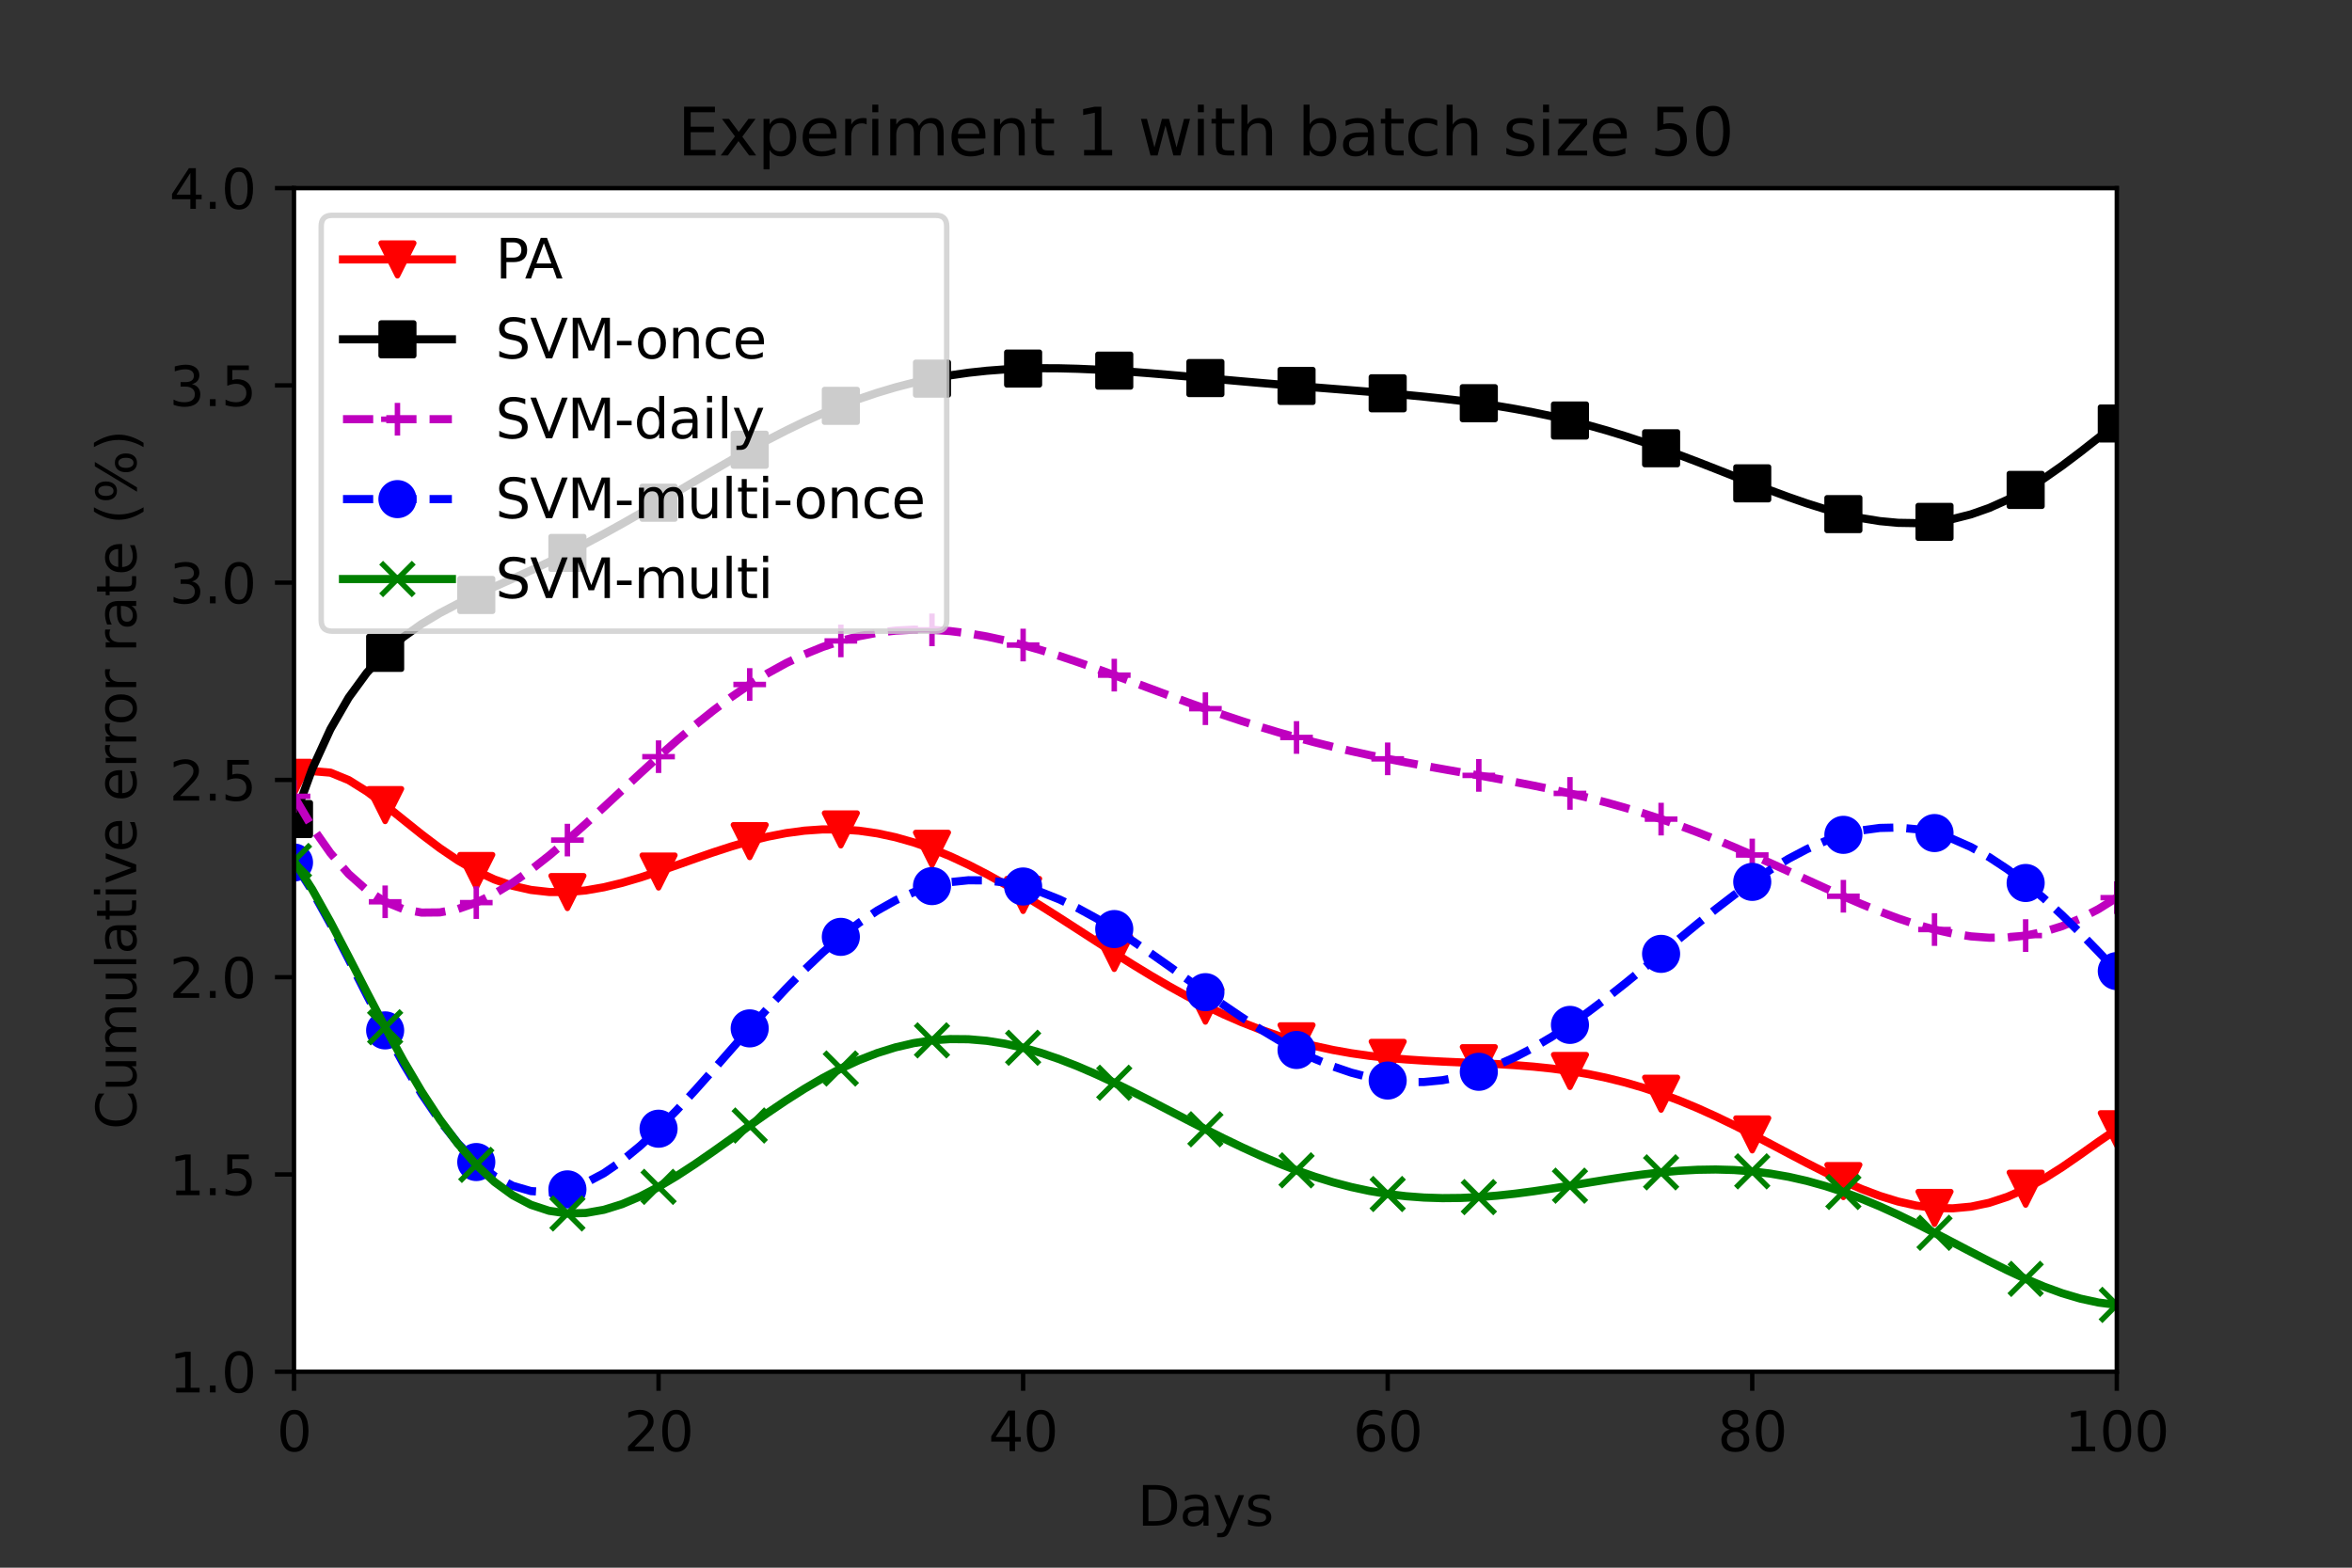 <?xml version="1.0" encoding="utf-8" standalone="no"?>
<!DOCTYPE svg PUBLIC "-//W3C//DTD SVG 1.1//EN"
  "http://www.w3.org/Graphics/SVG/1.1/DTD/svg11.dtd">
<svg xmlns:xlink="http://www.w3.org/1999/xlink" width="432pt" height="288pt" viewBox="0 0 432 288" xmlns="http://www.w3.org/2000/svg" version="1.1">
 <rect x="0" y="0" width="432" height="288" fill="#333333" stroke="none"/>
 <defs>
  <style type="text/css">*{stroke-linejoin: round; stroke-linecap: butt}</style>
 </defs>
 <g id="figure_1">
  <g id="patch_1">
   <path d="M 0 288 
L 432 288 
L 432 0 
L 0 0 
L 0 288 
z
" style="fill: none"/>
  </g>
  <g id="axes_1">
   <g id="patch_2">
    <path d="M 54 252 
L 388.8 252 
L 388.8 34.56 
L 54 34.56 
z
" style="fill: #ffffff"/>
   </g>
   <g id="matplotlib.axis_1">
    <g id="xtick_1">
     <g id="line2d_1">
      <defs>
       <path id="mb0fef2d091" d="M 0 0 
L 0 3.5 
" style="stroke: #000000; stroke-width: 0.8"/>
      </defs>
      <g>
       <use xlink:href="#mb0fef2d091" x="54" y="252" style="stroke: #000000; stroke-width: 0.8"/>
      </g>
     </g>
     <g id="text_1">
      <!-- 0 -->
      <g transform="translate(50.819 266.598)scale(0.1 -0.1)">
       <defs>
        <path id="DejaVuSans-30" d="M 2034 4250 
Q 1547 4250 1301 3770 
Q 1056 3291 1056 2328 
Q 1056 1369 1301 889 
Q 1547 409 2034 409 
Q 2525 409 2770 889 
Q 3016 1369 3016 2328 
Q 3016 3291 2770 3770 
Q 2525 4250 2034 4250 
z
M 2034 4750 
Q 2819 4750 3233 4129 
Q 3647 3509 3647 2328 
Q 3647 1150 3233 529 
Q 2819 -91 2034 -91 
Q 1250 -91 836 529 
Q 422 1150 422 2328 
Q 422 3509 836 4129 
Q 1250 4750 2034 4750 
z
" transform="scale(0.016)"/>
       </defs>
       <use xlink:href="#DejaVuSans-30"/>
      </g>
     </g>
    </g>
    <g id="xtick_2">
     <g id="line2d_2">
      <g>
       <use xlink:href="#mb0fef2d091" x="120.96" y="252" style="stroke: #000000; stroke-width: 0.8"/>
      </g>
     </g>
     <g id="text_2">
      <!-- 20 -->
      <g transform="translate(114.597 266.598)scale(0.1 -0.1)">
       <defs>
        <path id="DejaVuSans-32" d="M 1228 531 
L 3431 531 
L 3431 0 
L 469 0 
L 469 531 
Q 828 903 1448 1529 
Q 2069 2156 2228 2338 
Q 2531 2678 2651 2914 
Q 2772 3150 2772 3378 
Q 2772 3750 2511 3984 
Q 2250 4219 1831 4219 
Q 1534 4219 1204 4116 
Q 875 4013 500 3803 
L 500 4441 
Q 881 4594 1212 4672 
Q 1544 4750 1819 4750 
Q 2544 4750 2975 4387 
Q 3406 4025 3406 3419 
Q 3406 3131 3298 2873 
Q 3191 2616 2906 2266 
Q 2828 2175 2409 1742 
Q 1991 1309 1228 531 
z
" transform="scale(0.016)"/>
       </defs>
       <use xlink:href="#DejaVuSans-32"/>
       <use xlink:href="#DejaVuSans-30" x="63.623"/>
      </g>
     </g>
    </g>
    <g id="xtick_3">
     <g id="line2d_3">
      <g>
       <use xlink:href="#mb0fef2d091" x="187.92" y="252" style="stroke: #000000; stroke-width: 0.8"/>
      </g>
     </g>
     <g id="text_3">
      <!-- 40 -->
      <g transform="translate(181.558 266.598)scale(0.1 -0.1)">
       <defs>
        <path id="DejaVuSans-34" d="M 2419 4116 
L 825 1625 
L 2419 1625 
L 2419 4116 
z
M 2253 4666 
L 3047 4666 
L 3047 1625 
L 3713 1625 
L 3713 1100 
L 3047 1100 
L 3047 0 
L 2419 0 
L 2419 1100 
L 313 1100 
L 313 1709 
L 2253 4666 
z
" transform="scale(0.016)"/>
       </defs>
       <use xlink:href="#DejaVuSans-34"/>
       <use xlink:href="#DejaVuSans-30" x="63.623"/>
      </g>
     </g>
    </g>
    <g id="xtick_4">
     <g id="line2d_4">
      <g>
       <use xlink:href="#mb0fef2d091" x="254.88" y="252" style="stroke: #000000; stroke-width: 0.8"/>
      </g>
     </g>
     <g id="text_4">
      <!-- 60 -->
      <g transform="translate(248.518 266.598)scale(0.1 -0.1)">
       <defs>
        <path id="DejaVuSans-36" d="M 2113 2584 
Q 1688 2584 1439 2293 
Q 1191 2003 1191 1497 
Q 1191 994 1439 701 
Q 1688 409 2113 409 
Q 2538 409 2786 701 
Q 3034 994 3034 1497 
Q 3034 2003 2786 2293 
Q 2538 2584 2113 2584 
z
M 3366 4563 
L 3366 3988 
Q 3128 4100 2886 4159 
Q 2644 4219 2406 4219 
Q 1781 4219 1451 3797 
Q 1122 3375 1075 2522 
Q 1259 2794 1537 2939 
Q 1816 3084 2150 3084 
Q 2853 3084 3261 2657 
Q 3669 2231 3669 1497 
Q 3669 778 3244 343 
Q 2819 -91 2113 -91 
Q 1303 -91 875 529 
Q 447 1150 447 2328 
Q 447 3434 972 4092 
Q 1497 4750 2381 4750 
Q 2619 4750 2861 4703 
Q 3103 4656 3366 4563 
z
" transform="scale(0.016)"/>
       </defs>
       <use xlink:href="#DejaVuSans-36"/>
       <use xlink:href="#DejaVuSans-30" x="63.623"/>
      </g>
     </g>
    </g>
    <g id="xtick_5">
     <g id="line2d_5">
      <g>
       <use xlink:href="#mb0fef2d091" x="321.84" y="252" style="stroke: #000000; stroke-width: 0.8"/>
      </g>
     </g>
     <g id="text_5">
      <!-- 80 -->
      <g transform="translate(315.478 266.598)scale(0.1 -0.1)">
       <defs>
        <path id="DejaVuSans-38" d="M 2034 2216 
Q 1584 2216 1326 1975 
Q 1069 1734 1069 1313 
Q 1069 891 1326 650 
Q 1584 409 2034 409 
Q 2484 409 2743 651 
Q 3003 894 3003 1313 
Q 3003 1734 2745 1975 
Q 2488 2216 2034 2216 
z
M 1403 2484 
Q 997 2584 770 2862 
Q 544 3141 544 3541 
Q 544 4100 942 4425 
Q 1341 4750 2034 4750 
Q 2731 4750 3128 4425 
Q 3525 4100 3525 3541 
Q 3525 3141 3298 2862 
Q 3072 2584 2669 2484 
Q 3125 2378 3379 2068 
Q 3634 1759 3634 1313 
Q 3634 634 3220 271 
Q 2806 -91 2034 -91 
Q 1263 -91 848 271 
Q 434 634 434 1313 
Q 434 1759 690 2068 
Q 947 2378 1403 2484 
z
M 1172 3481 
Q 1172 3119 1398 2916 
Q 1625 2713 2034 2713 
Q 2441 2713 2670 2916 
Q 2900 3119 2900 3481 
Q 2900 3844 2670 4047 
Q 2441 4250 2034 4250 
Q 1625 4250 1398 4047 
Q 1172 3844 1172 3481 
z
" transform="scale(0.016)"/>
       </defs>
       <use xlink:href="#DejaVuSans-38"/>
       <use xlink:href="#DejaVuSans-30" x="63.623"/>
      </g>
     </g>
    </g>
    <g id="xtick_6">
     <g id="line2d_6">
      <g>
       <use xlink:href="#mb0fef2d091" x="388.8" y="252" style="stroke: #000000; stroke-width: 0.8"/>
      </g>
     </g>
     <g id="text_6">
      <!-- 100 -->
      <g transform="translate(379.256 266.598)scale(0.1 -0.1)">
       <defs>
        <path id="DejaVuSans-31" d="M 794 531 
L 1825 531 
L 1825 4091 
L 703 3866 
L 703 4441 
L 1819 4666 
L 2450 4666 
L 2450 531 
L 3481 531 
L 3481 0 
L 794 0 
L 794 531 
z
" transform="scale(0.016)"/>
       </defs>
       <use xlink:href="#DejaVuSans-31"/>
       <use xlink:href="#DejaVuSans-30" x="63.623"/>
       <use xlink:href="#DejaVuSans-30" x="127.246"/>
      </g>
     </g>
    </g>
    <g id="text_7">
     <!-- Days -->
     <g transform="translate(208.922 280.277)scale(0.1 -0.1)">
      <defs>
       <path id="DejaVuSans-44" d="M 1259 4147 
L 1259 519 
L 2022 519 
Q 2988 519 3436 956 
Q 3884 1394 3884 2338 
Q 3884 3275 3436 3711 
Q 2988 4147 2022 4147 
L 1259 4147 
z
M 628 4666 
L 1925 4666 
Q 3281 4666 3915 4102 
Q 4550 3538 4550 2338 
Q 4550 1131 3912 565 
Q 3275 0 1925 0 
L 628 0 
L 628 4666 
z
" transform="scale(0.016)"/>
       <path id="DejaVuSans-61" d="M 2194 1759 
Q 1497 1759 1228 1600 
Q 959 1441 959 1056 
Q 959 750 1161 570 
Q 1363 391 1709 391 
Q 2188 391 2477 730 
Q 2766 1069 2766 1631 
L 2766 1759 
L 2194 1759 
z
M 3341 1997 
L 3341 0 
L 2766 0 
L 2766 531 
Q 2569 213 2275 61 
Q 1981 -91 1556 -91 
Q 1019 -91 701 211 
Q 384 513 384 1019 
Q 384 1609 779 1909 
Q 1175 2209 1959 2209 
L 2766 2209 
L 2766 2266 
Q 2766 2663 2505 2880 
Q 2244 3097 1772 3097 
Q 1472 3097 1187 3025 
Q 903 2953 641 2809 
L 641 3341 
Q 956 3463 1253 3523 
Q 1550 3584 1831 3584 
Q 2591 3584 2966 3190 
Q 3341 2797 3341 1997 
z
" transform="scale(0.016)"/>
       <path id="DejaVuSans-79" d="M 2059 -325 
Q 1816 -950 1584 -1140 
Q 1353 -1331 966 -1331 
L 506 -1331 
L 506 -850 
L 844 -850 
Q 1081 -850 1212 -737 
Q 1344 -625 1503 -206 
L 1606 56 
L 191 3500 
L 800 3500 
L 1894 763 
L 2988 3500 
L 3597 3500 
L 2059 -325 
z
" transform="scale(0.016)"/>
       <path id="DejaVuSans-73" d="M 2834 3397 
L 2834 2853 
Q 2591 2978 2328 3040 
Q 2066 3103 1784 3103 
Q 1356 3103 1142 2972 
Q 928 2841 928 2578 
Q 928 2378 1081 2264 
Q 1234 2150 1697 2047 
L 1894 2003 
Q 2506 1872 2764 1633 
Q 3022 1394 3022 966 
Q 3022 478 2636 193 
Q 2250 -91 1575 -91 
Q 1294 -91 989 -36 
Q 684 19 347 128 
L 347 722 
Q 666 556 975 473 
Q 1284 391 1588 391 
Q 1994 391 2212 530 
Q 2431 669 2431 922 
Q 2431 1156 2273 1281 
Q 2116 1406 1581 1522 
L 1381 1569 
Q 847 1681 609 1914 
Q 372 2147 372 2553 
Q 372 3047 722 3315 
Q 1072 3584 1716 3584 
Q 2034 3584 2315 3537 
Q 2597 3491 2834 3397 
z
" transform="scale(0.016)"/>
      </defs>
      <use xlink:href="#DejaVuSans-44"/>
      <use xlink:href="#DejaVuSans-61" x="77.002"/>
      <use xlink:href="#DejaVuSans-79" x="138.281"/>
      <use xlink:href="#DejaVuSans-73" x="197.461"/>
     </g>
    </g>
   </g>
   <g id="matplotlib.axis_2">
    <g id="ytick_1">
     <g id="line2d_7">
      <defs>
       <path id="md017428b55" d="M 0 0 
L -3.5 0 
" style="stroke: #000000; stroke-width: 0.8"/>
      </defs>
      <g>
       <use xlink:href="#md017428b55" x="54" y="252" style="stroke: #000000; stroke-width: 0.8"/>
      </g>
     </g>
     <g id="text_8">
      <!-- 1.0 -->
      <g transform="translate(31.097 255.799)scale(0.1 -0.1)">
       <defs>
        <path id="DejaVuSans-2e" d="M 684 794 
L 1344 794 
L 1344 0 
L 684 0 
L 684 794 
z
" transform="scale(0.016)"/>
       </defs>
       <use xlink:href="#DejaVuSans-31"/>
       <use xlink:href="#DejaVuSans-2e" x="63.623"/>
       <use xlink:href="#DejaVuSans-30" x="95.41"/>
      </g>
     </g>
    </g>
    <g id="ytick_2">
     <g id="line2d_8">
      <g>
       <use xlink:href="#md017428b55" x="54" y="215.76" style="stroke: #000000; stroke-width: 0.8"/>
      </g>
     </g>
     <g id="text_9">
      <!-- 1.5 -->
      <g transform="translate(31.097 219.559)scale(0.1 -0.1)">
       <defs>
        <path id="DejaVuSans-35" d="M 691 4666 
L 3169 4666 
L 3169 4134 
L 1269 4134 
L 1269 2991 
Q 1406 3038 1543 3061 
Q 1681 3084 1819 3084 
Q 2600 3084 3056 2656 
Q 3513 2228 3513 1497 
Q 3513 744 3044 326 
Q 2575 -91 1722 -91 
Q 1428 -91 1123 -41 
Q 819 9 494 109 
L 494 744 
Q 775 591 1075 516 
Q 1375 441 1709 441 
Q 2250 441 2565 725 
Q 2881 1009 2881 1497 
Q 2881 1984 2565 2268 
Q 2250 2553 1709 2553 
Q 1456 2553 1204 2497 
Q 953 2441 691 2322 
L 691 4666 
z
" transform="scale(0.016)"/>
       </defs>
       <use xlink:href="#DejaVuSans-31"/>
       <use xlink:href="#DejaVuSans-2e" x="63.623"/>
       <use xlink:href="#DejaVuSans-35" x="95.41"/>
      </g>
     </g>
    </g>
    <g id="ytick_3">
     <g id="line2d_9">
      <g>
       <use xlink:href="#md017428b55" x="54" y="179.52" style="stroke: #000000; stroke-width: 0.8"/>
      </g>
     </g>
     <g id="text_10">
      <!-- 2.0 -->
      <g transform="translate(31.097 183.319)scale(0.1 -0.1)">
       <use xlink:href="#DejaVuSans-32"/>
       <use xlink:href="#DejaVuSans-2e" x="63.623"/>
       <use xlink:href="#DejaVuSans-30" x="95.41"/>
      </g>
     </g>
    </g>
    <g id="ytick_4">
     <g id="line2d_10">
      <g>
       <use xlink:href="#md017428b55" x="54" y="143.28" style="stroke: #000000; stroke-width: 0.8"/>
      </g>
     </g>
     <g id="text_11">
      <!-- 2.5 -->
      <g transform="translate(31.097 147.079)scale(0.1 -0.1)">
       <use xlink:href="#DejaVuSans-32"/>
       <use xlink:href="#DejaVuSans-2e" x="63.623"/>
       <use xlink:href="#DejaVuSans-35" x="95.41"/>
      </g>
     </g>
    </g>
    <g id="ytick_5">
     <g id="line2d_11">
      <g>
       <use xlink:href="#md017428b55" x="54" y="107.04" style="stroke: #000000; stroke-width: 0.8"/>
      </g>
     </g>
     <g id="text_12">
      <!-- 3.0 -->
      <g transform="translate(31.097 110.839)scale(0.1 -0.1)">
       <defs>
        <path id="DejaVuSans-33" d="M 2597 2516 
Q 3050 2419 3304 2112 
Q 3559 1806 3559 1356 
Q 3559 666 3084 287 
Q 2609 -91 1734 -91 
Q 1441 -91 1130 -33 
Q 819 25 488 141 
L 488 750 
Q 750 597 1062 519 
Q 1375 441 1716 441 
Q 2309 441 2620 675 
Q 2931 909 2931 1356 
Q 2931 1769 2642 2001 
Q 2353 2234 1838 2234 
L 1294 2234 
L 1294 2753 
L 1863 2753 
Q 2328 2753 2575 2939 
Q 2822 3125 2822 3475 
Q 2822 3834 2567 4026 
Q 2313 4219 1838 4219 
Q 1578 4219 1281 4162 
Q 984 4106 628 3988 
L 628 4550 
Q 988 4650 1302 4700 
Q 1616 4750 1894 4750 
Q 2613 4750 3031 4423 
Q 3450 4097 3450 3541 
Q 3450 3153 3228 2886 
Q 3006 2619 2597 2516 
z
" transform="scale(0.016)"/>
       </defs>
       <use xlink:href="#DejaVuSans-33"/>
       <use xlink:href="#DejaVuSans-2e" x="63.623"/>
       <use xlink:href="#DejaVuSans-30" x="95.41"/>
      </g>
     </g>
    </g>
    <g id="ytick_6">
     <g id="line2d_12">
      <g>
       <use xlink:href="#md017428b55" x="54" y="70.8" style="stroke: #000000; stroke-width: 0.8"/>
      </g>
     </g>
     <g id="text_13">
      <!-- 3.5 -->
      <g transform="translate(31.097 74.599)scale(0.1 -0.1)">
       <use xlink:href="#DejaVuSans-33"/>
       <use xlink:href="#DejaVuSans-2e" x="63.623"/>
       <use xlink:href="#DejaVuSans-35" x="95.41"/>
      </g>
     </g>
    </g>
    <g id="ytick_7">
     <g id="line2d_13">
      <g>
       <use xlink:href="#md017428b55" x="54" y="34.56" style="stroke: #000000; stroke-width: 0.8"/>
      </g>
     </g>
     <g id="text_14">
      <!-- 4.0 -->
      <g transform="translate(31.097 38.359)scale(0.1 -0.1)">
       <use xlink:href="#DejaVuSans-34"/>
       <use xlink:href="#DejaVuSans-2e" x="63.623"/>
       <use xlink:href="#DejaVuSans-30" x="95.41"/>
      </g>
     </g>
    </g>
    <g id="text_15">
     <!-- Cumulative error rate (%) -->
     <g transform="translate(25.017 207.496)rotate(-90)scale(0.1 -0.1)">
      <defs>
       <path id="DejaVuSans-43" d="M 4122 4306 
L 4122 3641 
Q 3803 3938 3442 4084 
Q 3081 4231 2675 4231 
Q 1875 4231 1450 3742 
Q 1025 3253 1025 2328 
Q 1025 1406 1450 917 
Q 1875 428 2675 428 
Q 3081 428 3442 575 
Q 3803 722 4122 1019 
L 4122 359 
Q 3791 134 3420 21 
Q 3050 -91 2638 -91 
Q 1578 -91 968 557 
Q 359 1206 359 2328 
Q 359 3453 968 4101 
Q 1578 4750 2638 4750 
Q 3056 4750 3426 4639 
Q 3797 4528 4122 4306 
z
" transform="scale(0.016)"/>
       <path id="DejaVuSans-75" d="M 544 1381 
L 544 3500 
L 1119 3500 
L 1119 1403 
Q 1119 906 1312 657 
Q 1506 409 1894 409 
Q 2359 409 2629 706 
Q 2900 1003 2900 1516 
L 2900 3500 
L 3475 3500 
L 3475 0 
L 2900 0 
L 2900 538 
Q 2691 219 2414 64 
Q 2138 -91 1772 -91 
Q 1169 -91 856 284 
Q 544 659 544 1381 
z
M 1991 3584 
L 1991 3584 
z
" transform="scale(0.016)"/>
       <path id="DejaVuSans-6d" d="M 3328 2828 
Q 3544 3216 3844 3400 
Q 4144 3584 4550 3584 
Q 5097 3584 5394 3201 
Q 5691 2819 5691 2113 
L 5691 0 
L 5113 0 
L 5113 2094 
Q 5113 2597 4934 2840 
Q 4756 3084 4391 3084 
Q 3944 3084 3684 2787 
Q 3425 2491 3425 1978 
L 3425 0 
L 2847 0 
L 2847 2094 
Q 2847 2600 2669 2842 
Q 2491 3084 2119 3084 
Q 1678 3084 1418 2786 
Q 1159 2488 1159 1978 
L 1159 0 
L 581 0 
L 581 3500 
L 1159 3500 
L 1159 2956 
Q 1356 3278 1631 3431 
Q 1906 3584 2284 3584 
Q 2666 3584 2933 3390 
Q 3200 3197 3328 2828 
z
" transform="scale(0.016)"/>
       <path id="DejaVuSans-6c" d="M 603 4863 
L 1178 4863 
L 1178 0 
L 603 0 
L 603 4863 
z
" transform="scale(0.016)"/>
       <path id="DejaVuSans-74" d="M 1172 4494 
L 1172 3500 
L 2356 3500 
L 2356 3053 
L 1172 3053 
L 1172 1153 
Q 1172 725 1289 603 
Q 1406 481 1766 481 
L 2356 481 
L 2356 0 
L 1766 0 
Q 1100 0 847 248 
Q 594 497 594 1153 
L 594 3053 
L 172 3053 
L 172 3500 
L 594 3500 
L 594 4494 
L 1172 4494 
z
" transform="scale(0.016)"/>
       <path id="DejaVuSans-69" d="M 603 3500 
L 1178 3500 
L 1178 0 
L 603 0 
L 603 3500 
z
M 603 4863 
L 1178 4863 
L 1178 4134 
L 603 4134 
L 603 4863 
z
" transform="scale(0.016)"/>
       <path id="DejaVuSans-76" d="M 191 3500 
L 800 3500 
L 1894 563 
L 2988 3500 
L 3597 3500 
L 2284 0 
L 1503 0 
L 191 3500 
z
" transform="scale(0.016)"/>
       <path id="DejaVuSans-65" d="M 3597 1894 
L 3597 1613 
L 953 1613 
Q 991 1019 1311 708 
Q 1631 397 2203 397 
Q 2534 397 2845 478 
Q 3156 559 3463 722 
L 3463 178 
Q 3153 47 2828 -22 
Q 2503 -91 2169 -91 
Q 1331 -91 842 396 
Q 353 884 353 1716 
Q 353 2575 817 3079 
Q 1281 3584 2069 3584 
Q 2775 3584 3186 3129 
Q 3597 2675 3597 1894 
z
M 3022 2063 
Q 3016 2534 2758 2815 
Q 2500 3097 2075 3097 
Q 1594 3097 1305 2825 
Q 1016 2553 972 2059 
L 3022 2063 
z
" transform="scale(0.016)"/>
       <path id="DejaVuSans-20" transform="scale(0.016)"/>
       <path id="DejaVuSans-72" d="M 2631 2963 
Q 2534 3019 2420 3045 
Q 2306 3072 2169 3072 
Q 1681 3072 1420 2755 
Q 1159 2438 1159 1844 
L 1159 0 
L 581 0 
L 581 3500 
L 1159 3500 
L 1159 2956 
Q 1341 3275 1631 3429 
Q 1922 3584 2338 3584 
Q 2397 3584 2469 3576 
Q 2541 3569 2628 3553 
L 2631 2963 
z
" transform="scale(0.016)"/>
       <path id="DejaVuSans-6f" d="M 1959 3097 
Q 1497 3097 1228 2736 
Q 959 2375 959 1747 
Q 959 1119 1226 758 
Q 1494 397 1959 397 
Q 2419 397 2687 759 
Q 2956 1122 2956 1747 
Q 2956 2369 2687 2733 
Q 2419 3097 1959 3097 
z
M 1959 3584 
Q 2709 3584 3137 3096 
Q 3566 2609 3566 1747 
Q 3566 888 3137 398 
Q 2709 -91 1959 -91 
Q 1206 -91 779 398 
Q 353 888 353 1747 
Q 353 2609 779 3096 
Q 1206 3584 1959 3584 
z
" transform="scale(0.016)"/>
       <path id="DejaVuSans-28" d="M 1984 4856 
Q 1566 4138 1362 3434 
Q 1159 2731 1159 2009 
Q 1159 1288 1364 580 
Q 1569 -128 1984 -844 
L 1484 -844 
Q 1016 -109 783 600 
Q 550 1309 550 2009 
Q 550 2706 781 3412 
Q 1013 4119 1484 4856 
L 1984 4856 
z
" transform="scale(0.016)"/>
       <path id="DejaVuSans-25" d="M 4653 2053 
Q 4381 2053 4226 1822 
Q 4072 1591 4072 1178 
Q 4072 772 4226 539 
Q 4381 306 4653 306 
Q 4919 306 5073 539 
Q 5228 772 5228 1178 
Q 5228 1588 5073 1820 
Q 4919 2053 4653 2053 
z
M 4653 2450 
Q 5147 2450 5437 2106 
Q 5728 1763 5728 1178 
Q 5728 594 5436 251 
Q 5144 -91 4653 -91 
Q 4153 -91 3862 251 
Q 3572 594 3572 1178 
Q 3572 1766 3864 2108 
Q 4156 2450 4653 2450 
z
M 1428 4353 
Q 1159 4353 1004 4120 
Q 850 3888 850 3481 
Q 850 3069 1003 2837 
Q 1156 2606 1428 2606 
Q 1700 2606 1854 2837 
Q 2009 3069 2009 3481 
Q 2009 3884 1853 4118 
Q 1697 4353 1428 4353 
z
M 4250 4750 
L 4750 4750 
L 1831 -91 
L 1331 -91 
L 4250 4750 
z
M 1428 4750 
Q 1922 4750 2215 4408 
Q 2509 4066 2509 3481 
Q 2509 2891 2217 2550 
Q 1925 2209 1428 2209 
Q 931 2209 642 2551 
Q 353 2894 353 3481 
Q 353 4063 643 4406 
Q 934 4750 1428 4750 
z
" transform="scale(0.016)"/>
       <path id="DejaVuSans-29" d="M 513 4856 
L 1013 4856 
Q 1481 4119 1714 3412 
Q 1947 2706 1947 2009 
Q 1947 1309 1714 600 
Q 1481 -109 1013 -844 
L 513 -844 
Q 928 -128 1133 580 
Q 1338 1288 1338 2009 
Q 1338 2731 1133 3434 
Q 928 4138 513 4856 
z
" transform="scale(0.016)"/>
      </defs>
      <use xlink:href="#DejaVuSans-43"/>
      <use xlink:href="#DejaVuSans-75" x="69.824"/>
      <use xlink:href="#DejaVuSans-6d" x="133.203"/>
      <use xlink:href="#DejaVuSans-75" x="230.615"/>
      <use xlink:href="#DejaVuSans-6c" x="293.994"/>
      <use xlink:href="#DejaVuSans-61" x="321.777"/>
      <use xlink:href="#DejaVuSans-74" x="383.057"/>
      <use xlink:href="#DejaVuSans-69" x="422.266"/>
      <use xlink:href="#DejaVuSans-76" x="450.049"/>
      <use xlink:href="#DejaVuSans-65" x="509.229"/>
      <use xlink:href="#DejaVuSans-20" x="570.752"/>
      <use xlink:href="#DejaVuSans-65" x="602.539"/>
      <use xlink:href="#DejaVuSans-72" x="664.062"/>
      <use xlink:href="#DejaVuSans-72" x="703.426"/>
      <use xlink:href="#DejaVuSans-6f" x="742.289"/>
      <use xlink:href="#DejaVuSans-72" x="803.471"/>
      <use xlink:href="#DejaVuSans-20" x="844.584"/>
      <use xlink:href="#DejaVuSans-72" x="876.371"/>
      <use xlink:href="#DejaVuSans-61" x="917.484"/>
      <use xlink:href="#DejaVuSans-74" x="978.764"/>
      <use xlink:href="#DejaVuSans-65" x="1017.973"/>
      <use xlink:href="#DejaVuSans-20" x="1079.496"/>
      <use xlink:href="#DejaVuSans-28" x="1111.283"/>
      <use xlink:href="#DejaVuSans-25" x="1150.297"/>
      <use xlink:href="#DejaVuSans-29" x="1245.316"/>
     </g>
    </g>
   </g>
   <g id="line2d_14">
    <path d="M 54 142.897 
L 57.348 141.661 
L 60.696 141.945 
L 64.044 143.313 
L 67.392 145.4 
L 70.74 147.909 
L 74.088 150.6 
L 77.436 153.282 
L 80.784 155.811 
L 84.132 158.08 
L 87.48 160.016 
L 90.828 161.575 
L 94.176 162.734 
L 97.524 163.493 
L 100.872 163.867 
L 104.22 163.884 
L 107.568 163.58 
L 110.916 163 
L 114.264 162.193 
L 117.612 161.212 
L 120.96 160.11 
L 124.308 158.938 
L 127.656 157.748 
L 131.004 156.587 
L 134.352 155.5 
L 137.7 154.526 
L 141.048 153.699 
L 144.396 153.05 
L 147.744 152.601 
L 151.092 152.371 
L 154.44 152.373 
L 157.788 152.614 
L 161.136 153.096 
L 164.484 153.815 
L 167.832 154.765 
L 171.18 155.934 
L 174.528 157.306 
L 177.876 158.862 
L 181.224 160.582 
L 184.572 162.441 
L 187.92 164.415 
L 191.268 166.476 
L 194.616 168.6 
L 197.964 170.757 
L 201.312 172.922 
L 204.66 175.069 
L 208.008 177.174 
L 211.356 179.214 
L 214.704 181.169 
L 218.052 183.02 
L 221.4 184.752 
L 224.748 186.353 
L 228.096 187.813 
L 231.444 189.125 
L 234.792 190.288 
L 238.14 191.3 
L 241.488 192.166 
L 244.836 192.892 
L 248.184 193.488 
L 251.532 193.965 
L 254.88 194.34 
L 258.228 194.628 
L 261.576 194.849 
L 264.924 195.023 
L 268.272 195.172 
L 271.62 195.317 
L 274.968 195.481 
L 278.316 195.687 
L 281.664 195.954 
L 285.012 196.303 
L 288.36 196.753 
L 291.708 197.317 
L 295.056 198.009 
L 298.404 198.839 
L 301.752 199.811 
L 305.1 200.928 
L 308.448 202.186 
L 311.796 203.578 
L 315.144 205.091 
L 318.492 206.707 
L 321.84 208.404 
L 325.188 210.153 
L 328.536 211.924 
L 331.884 213.679 
L 335.232 215.379 
L 338.58 216.98 
L 341.928 218.436 
L 345.276 219.702 
L 348.624 220.732 
L 351.972 221.481 
L 355.32 221.91 
L 358.668 221.983 
L 362.016 221.675 
L 365.364 220.97 
L 368.712 219.866 
L 372.06 218.379 
L 375.408 216.545 
L 378.756 214.426 
L 382.104 212.114 
L 385.452 209.735 
L 388.8 207.455 
L 392.148 205.485 
L 395.496 204.09 
L 398.844 203.595 
L 402.192 204.39 
L 405.54 206.941 
L 408.888 211.797 
L 412.236 219.601 
" clip-path="url(#p98e4e86969)" style="fill: none; stroke: #ff0000; stroke-width: 1.5; stroke-linecap: square"/>
    <defs>
     <path id="m9d7c18cc9c" d="M -0 3 
L 3 -3 
L -3 -3 
z
" style="stroke: #ff0000; stroke-linejoin: miter"/>
    </defs>
    <g clip-path="url(#p98e4e86969)">
     <use xlink:href="#m9d7c18cc9c" x="54" y="142.897" style="fill: #ff0000; stroke: #ff0000; stroke-linejoin: miter"/>
     <use xlink:href="#m9d7c18cc9c" x="70.74" y="147.909" style="fill: #ff0000; stroke: #ff0000; stroke-linejoin: miter"/>
     <use xlink:href="#m9d7c18cc9c" x="87.48" y="160.016" style="fill: #ff0000; stroke: #ff0000; stroke-linejoin: miter"/>
     <use xlink:href="#m9d7c18cc9c" x="104.22" y="163.884" style="fill: #ff0000; stroke: #ff0000; stroke-linejoin: miter"/>
     <use xlink:href="#m9d7c18cc9c" x="120.96" y="160.11" style="fill: #ff0000; stroke: #ff0000; stroke-linejoin: miter"/>
     <use xlink:href="#m9d7c18cc9c" x="137.7" y="154.526" style="fill: #ff0000; stroke: #ff0000; stroke-linejoin: miter"/>
     <use xlink:href="#m9d7c18cc9c" x="154.44" y="152.373" style="fill: #ff0000; stroke: #ff0000; stroke-linejoin: miter"/>
     <use xlink:href="#m9d7c18cc9c" x="171.18" y="155.934" style="fill: #ff0000; stroke: #ff0000; stroke-linejoin: miter"/>
     <use xlink:href="#m9d7c18cc9c" x="187.92" y="164.415" style="fill: #ff0000; stroke: #ff0000; stroke-linejoin: miter"/>
     <use xlink:href="#m9d7c18cc9c" x="204.66" y="175.069" style="fill: #ff0000; stroke: #ff0000; stroke-linejoin: miter"/>
     <use xlink:href="#m9d7c18cc9c" x="221.4" y="184.752" style="fill: #ff0000; stroke: #ff0000; stroke-linejoin: miter"/>
     <use xlink:href="#m9d7c18cc9c" x="238.14" y="191.3" style="fill: #ff0000; stroke: #ff0000; stroke-linejoin: miter"/>
     <use xlink:href="#m9d7c18cc9c" x="254.88" y="194.34" style="fill: #ff0000; stroke: #ff0000; stroke-linejoin: miter"/>
     <use xlink:href="#m9d7c18cc9c" x="271.62" y="195.317" style="fill: #ff0000; stroke: #ff0000; stroke-linejoin: miter"/>
     <use xlink:href="#m9d7c18cc9c" x="288.36" y="196.753" style="fill: #ff0000; stroke: #ff0000; stroke-linejoin: miter"/>
     <use xlink:href="#m9d7c18cc9c" x="305.1" y="200.928" style="fill: #ff0000; stroke: #ff0000; stroke-linejoin: miter"/>
     <use xlink:href="#m9d7c18cc9c" x="321.84" y="208.404" style="fill: #ff0000; stroke: #ff0000; stroke-linejoin: miter"/>
     <use xlink:href="#m9d7c18cc9c" x="338.58" y="216.98" style="fill: #ff0000; stroke: #ff0000; stroke-linejoin: miter"/>
     <use xlink:href="#m9d7c18cc9c" x="355.32" y="221.91" style="fill: #ff0000; stroke: #ff0000; stroke-linejoin: miter"/>
     <use xlink:href="#m9d7c18cc9c" x="372.06" y="218.379" style="fill: #ff0000; stroke: #ff0000; stroke-linejoin: miter"/>
     <use xlink:href="#m9d7c18cc9c" x="388.8" y="207.455" style="fill: #ff0000; stroke: #ff0000; stroke-linejoin: miter"/>
     <use xlink:href="#m9d7c18cc9c" x="405.54" y="206.941" style="fill: #ff0000; stroke: #ff0000; stroke-linejoin: miter"/>
    </g>
   </g>
   <g id="line2d_15">
    <path d="M 54 150.466 
L 57.348 141.265 
L 60.696 133.949 
L 64.044 128.154 
L 67.392 123.57 
L 70.74 119.932 
L 74.088 117.016 
L 77.436 114.635 
L 80.784 112.635 
L 84.132 110.891 
L 87.48 109.302 
L 90.828 107.79 
L 94.176 106.298 
L 97.524 104.782 
L 100.872 103.214 
L 104.22 101.577 
L 107.568 99.864 
L 110.916 98.077 
L 114.264 96.222 
L 117.612 94.31 
L 120.96 92.357 
L 124.308 90.381 
L 127.656 88.4 
L 131.004 86.434 
L 134.352 84.502 
L 137.7 82.623 
L 141.048 80.814 
L 144.396 79.09 
L 147.744 77.465 
L 151.092 75.951 
L 154.44 74.558 
L 157.788 73.291 
L 161.136 72.157 
L 164.484 71.157 
L 167.832 70.291 
L 171.18 69.559 
L 174.528 68.956 
L 177.876 68.476 
L 181.224 68.114 
L 184.572 67.861 
L 187.92 67.708 
L 191.268 67.646 
L 194.616 67.663 
L 197.964 67.749 
L 201.312 67.895 
L 204.66 68.088 
L 208.008 68.32 
L 211.356 68.581 
L 214.704 68.862 
L 218.052 69.155 
L 221.4 69.455 
L 224.748 69.755 
L 228.096 70.052 
L 231.444 70.343 
L 234.792 70.626 
L 238.14 70.901 
L 241.488 71.17 
L 244.836 71.435 
L 248.184 71.701 
L 251.532 71.971 
L 254.88 72.252 
L 258.228 72.551 
L 261.576 72.874 
L 264.924 73.229 
L 268.272 73.625 
L 271.62 74.07 
L 274.968 74.57 
L 278.316 75.132 
L 281.664 75.764 
L 285.012 76.47 
L 288.36 77.254 
L 291.708 78.118 
L 295.056 79.063 
L 298.404 80.086 
L 301.752 81.184 
L 305.1 82.351 
L 308.448 83.577 
L 311.796 84.85 
L 315.144 86.157 
L 318.492 87.478 
L 321.84 88.796 
L 325.188 90.086 
L 328.536 91.325 
L 331.884 92.484 
L 335.232 93.535 
L 338.58 94.447 
L 341.928 95.19 
L 345.276 95.734 
L 348.624 96.047 
L 351.972 96.103 
L 355.32 95.875 
L 358.668 95.344 
L 362.016 94.494 
L 365.364 93.317 
L 368.712 91.816 
L 372.06 90.002 
L 375.408 87.904 
L 378.756 85.561 
L 382.104 83.038 
L 385.452 80.415 
L 388.8 77.801 
L 392.148 75.334 
L 395.496 73.181 
L 398.844 71.549 
L 402.192 70.685 
L 405.54 70.882 
L 408.888 72.483 
L 412.236 75.889 
L 415.584 81.564 
L 418.932 90.039 
L 422.28 101.923 
" clip-path="url(#p98e4e86969)" style="fill: none; stroke: #000000; stroke-width: 1.5; stroke-linecap: square"/>
    <defs>
     <path id="mf85c77a6d7" d="M -3 3 
L 3 3 
L 3 -3 
L -3 -3 
z
" style="stroke: #000000; stroke-linejoin: miter"/>
    </defs>
    <g clip-path="url(#p98e4e86969)">
     <use xlink:href="#mf85c77a6d7" x="54" y="150.466" style="stroke: #000000; stroke-linejoin: miter"/>
     <use xlink:href="#mf85c77a6d7" x="70.74" y="119.932" style="stroke: #000000; stroke-linejoin: miter"/>
     <use xlink:href="#mf85c77a6d7" x="87.48" y="109.302" style="stroke: #000000; stroke-linejoin: miter"/>
     <use xlink:href="#mf85c77a6d7" x="104.22" y="101.577" style="stroke: #000000; stroke-linejoin: miter"/>
     <use xlink:href="#mf85c77a6d7" x="120.96" y="92.357" style="stroke: #000000; stroke-linejoin: miter"/>
     <use xlink:href="#mf85c77a6d7" x="137.7" y="82.623" style="stroke: #000000; stroke-linejoin: miter"/>
     <use xlink:href="#mf85c77a6d7" x="154.44" y="74.558" style="stroke: #000000; stroke-linejoin: miter"/>
     <use xlink:href="#mf85c77a6d7" x="171.18" y="69.559" style="stroke: #000000; stroke-linejoin: miter"/>
     <use xlink:href="#mf85c77a6d7" x="187.92" y="67.708" style="stroke: #000000; stroke-linejoin: miter"/>
     <use xlink:href="#mf85c77a6d7" x="204.66" y="68.088" style="stroke: #000000; stroke-linejoin: miter"/>
     <use xlink:href="#mf85c77a6d7" x="221.4" y="69.455" style="stroke: #000000; stroke-linejoin: miter"/>
     <use xlink:href="#mf85c77a6d7" x="238.14" y="70.901" style="stroke: #000000; stroke-linejoin: miter"/>
     <use xlink:href="#mf85c77a6d7" x="254.88" y="72.252" style="stroke: #000000; stroke-linejoin: miter"/>
     <use xlink:href="#mf85c77a6d7" x="271.62" y="74.07" style="stroke: #000000; stroke-linejoin: miter"/>
     <use xlink:href="#mf85c77a6d7" x="288.36" y="77.254" style="stroke: #000000; stroke-linejoin: miter"/>
     <use xlink:href="#mf85c77a6d7" x="305.1" y="82.351" style="stroke: #000000; stroke-linejoin: miter"/>
     <use xlink:href="#mf85c77a6d7" x="321.84" y="88.796" style="stroke: #000000; stroke-linejoin: miter"/>
     <use xlink:href="#mf85c77a6d7" x="338.58" y="94.447" style="stroke: #000000; stroke-linejoin: miter"/>
     <use xlink:href="#mf85c77a6d7" x="355.32" y="95.875" style="stroke: #000000; stroke-linejoin: miter"/>
     <use xlink:href="#mf85c77a6d7" x="372.06" y="90.002" style="stroke: #000000; stroke-linejoin: miter"/>
     <use xlink:href="#mf85c77a6d7" x="388.8" y="77.801" style="stroke: #000000; stroke-linejoin: miter"/>
     <use xlink:href="#mf85c77a6d7" x="405.54" y="70.882" style="stroke: #000000; stroke-linejoin: miter"/>
     <use xlink:href="#mf85c77a6d7" x="422.28" y="101.923" style="stroke: #000000; stroke-linejoin: miter"/>
    </g>
   </g>
   <g id="line2d_16">
    <path d="M 54 146.292 
L 57.348 151.973 
L 60.696 156.724 
L 64.044 160.567 
L 67.392 163.534 
L 70.74 165.669 
L 74.088 167.023 
L 77.436 167.652 
L 80.784 167.618 
L 84.132 166.984 
L 87.48 165.819 
L 90.828 164.187 
L 94.176 162.158 
L 97.524 159.797 
L 100.872 157.168 
L 104.22 154.333 
L 107.568 151.352 
L 110.916 148.279 
L 114.264 145.167 
L 117.612 142.064 
L 120.96 139.012 
L 124.308 136.052 
L 127.656 133.217 
L 131.004 130.538 
L 134.352 128.04 
L 137.7 125.744 
L 141.048 123.667 
L 144.396 121.822 
L 147.744 120.218 
L 151.092 118.858 
L 154.44 117.745 
L 157.788 116.876 
L 161.136 116.248 
L 164.484 115.851 
L 167.832 115.676 
L 171.18 115.71 
L 174.528 115.941 
L 177.876 116.352 
L 181.224 116.927 
L 184.572 117.648 
L 187.92 118.498 
L 191.268 119.457 
L 194.616 120.508 
L 197.964 121.633 
L 201.312 122.813 
L 204.66 124.033 
L 208.008 125.275 
L 211.356 126.525 
L 214.704 127.769 
L 218.052 128.995 
L 221.4 130.192 
L 224.748 131.351 
L 228.096 132.464 
L 231.444 133.527 
L 234.792 134.534 
L 238.14 135.483 
L 241.488 136.374 
L 244.836 137.209 
L 248.184 137.989 
L 251.532 138.72 
L 254.88 139.407 
L 258.228 140.056 
L 261.576 140.676 
L 264.924 141.276 
L 268.272 141.866 
L 271.62 142.455 
L 274.968 143.054 
L 278.316 143.673 
L 281.664 144.324 
L 285.012 145.016 
L 288.36 145.759 
L 291.708 146.56 
L 295.056 147.428 
L 298.404 148.367 
L 301.752 149.383 
L 305.1 150.478 
L 308.448 151.652 
L 311.796 152.903 
L 315.144 154.228 
L 318.492 155.619 
L 321.84 157.068 
L 325.188 158.561 
L 328.536 160.085 
L 331.884 161.621 
L 335.232 163.151 
L 338.58 164.651 
L 341.928 166.096 
L 345.276 167.46 
L 348.624 168.714 
L 351.972 169.828 
L 355.32 170.771 
L 358.668 171.512 
L 362.016 172.021 
L 365.364 172.268 
L 368.712 172.226 
L 372.06 171.87 
L 375.408 171.181 
L 378.756 170.143 
L 382.104 168.75 
L 385.452 167.002 
L 388.8 164.909 
L 392.148 162.494 
L 395.496 159.794 
L 398.844 156.861 
L 402.192 153.767 
L 405.54 150.604 
L 408.888 147.488 
L 412.236 144.563 
L 415.584 142.001 
L 418.932 140.008 
L 422.28 138.83 
L 425.628 138.75 
L 428.976 140.098 
L 432.324 143.254 
L 433 144.344 
" clip-path="url(#p98e4e86969)" style="fill: none; stroke-dasharray: 5.55,2.4; stroke-dashoffset: 0; stroke: #bf00bf; stroke-width: 1.5"/>
    <defs>
     <path id="m9594a4f00d" d="M -3 0 
L 3 0 
M 0 3 
L 0 -3 
" style="stroke: #bf00bf"/>
    </defs>
    <g clip-path="url(#p98e4e86969)">
     <use xlink:href="#m9594a4f00d" x="54" y="146.292" style="fill: #bf00bf; stroke: #bf00bf"/>
     <use xlink:href="#m9594a4f00d" x="70.74" y="165.669" style="fill: #bf00bf; stroke: #bf00bf"/>
     <use xlink:href="#m9594a4f00d" x="87.48" y="165.819" style="fill: #bf00bf; stroke: #bf00bf"/>
     <use xlink:href="#m9594a4f00d" x="104.22" y="154.333" style="fill: #bf00bf; stroke: #bf00bf"/>
     <use xlink:href="#m9594a4f00d" x="120.96" y="139.012" style="fill: #bf00bf; stroke: #bf00bf"/>
     <use xlink:href="#m9594a4f00d" x="137.7" y="125.744" style="fill: #bf00bf; stroke: #bf00bf"/>
     <use xlink:href="#m9594a4f00d" x="154.44" y="117.745" style="fill: #bf00bf; stroke: #bf00bf"/>
     <use xlink:href="#m9594a4f00d" x="171.18" y="115.71" style="fill: #bf00bf; stroke: #bf00bf"/>
     <use xlink:href="#m9594a4f00d" x="187.92" y="118.498" style="fill: #bf00bf; stroke: #bf00bf"/>
     <use xlink:href="#m9594a4f00d" x="204.66" y="124.033" style="fill: #bf00bf; stroke: #bf00bf"/>
     <use xlink:href="#m9594a4f00d" x="221.4" y="130.192" style="fill: #bf00bf; stroke: #bf00bf"/>
     <use xlink:href="#m9594a4f00d" x="238.14" y="135.483" style="fill: #bf00bf; stroke: #bf00bf"/>
     <use xlink:href="#m9594a4f00d" x="254.88" y="139.407" style="fill: #bf00bf; stroke: #bf00bf"/>
     <use xlink:href="#m9594a4f00d" x="271.62" y="142.455" style="fill: #bf00bf; stroke: #bf00bf"/>
     <use xlink:href="#m9594a4f00d" x="288.36" y="145.759" style="fill: #bf00bf; stroke: #bf00bf"/>
     <use xlink:href="#m9594a4f00d" x="305.1" y="150.478" style="fill: #bf00bf; stroke: #bf00bf"/>
     <use xlink:href="#m9594a4f00d" x="321.84" y="157.068" style="fill: #bf00bf; stroke: #bf00bf"/>
     <use xlink:href="#m9594a4f00d" x="338.58" y="164.651" style="fill: #bf00bf; stroke: #bf00bf"/>
     <use xlink:href="#m9594a4f00d" x="355.32" y="170.771" style="fill: #bf00bf; stroke: #bf00bf"/>
     <use xlink:href="#m9594a4f00d" x="372.06" y="171.87" style="fill: #bf00bf; stroke: #bf00bf"/>
     <use xlink:href="#m9594a4f00d" x="388.8" y="164.909" style="fill: #bf00bf; stroke: #bf00bf"/>
     <use xlink:href="#m9594a4f00d" x="405.54" y="150.604" style="fill: #bf00bf; stroke: #bf00bf"/>
     <use xlink:href="#m9594a4f00d" x="422.28" y="138.83" style="fill: #bf00bf; stroke: #bf00bf"/>
     <use xlink:href="#m9594a4f00d" x="439.02" y="156.788" style="fill: #bf00bf; stroke: #bf00bf"/>
    </g>
   </g>
   <g id="line2d_17">
    <path d="M 54 158.448 
L 57.348 163.692 
L 60.696 169.751 
L 64.044 176.241 
L 67.392 182.843 
L 70.74 189.295 
L 74.088 195.388 
L 77.436 200.957 
L 80.784 205.881 
L 84.132 210.074 
L 87.48 213.479 
L 90.828 216.07 
L 94.176 217.844 
L 97.524 218.816 
L 100.872 219.02 
L 104.22 218.501 
L 107.568 217.319 
L 110.916 215.539 
L 114.264 213.234 
L 117.612 210.48 
L 120.96 207.356 
L 124.308 203.942 
L 127.656 200.317 
L 131.004 196.557 
L 134.352 192.737 
L 137.7 188.927 
L 141.048 185.192 
L 144.396 181.592 
L 147.744 178.181 
L 151.092 175.007 
L 154.44 172.111 
L 157.788 169.528 
L 161.136 167.286 
L 164.484 165.407 
L 167.832 163.904 
L 171.18 162.787 
L 174.528 162.058 
L 177.876 161.712 
L 181.224 161.741 
L 184.572 162.13 
L 187.92 162.859 
L 191.268 163.906 
L 194.616 165.244 
L 197.964 166.841 
L 201.312 168.664 
L 204.66 170.678 
L 208.008 172.846 
L 211.356 175.128 
L 214.704 177.486 
L 218.052 179.88 
L 221.4 182.272 
L 224.748 184.622 
L 228.096 186.894 
L 231.444 189.052 
L 234.792 191.062 
L 238.14 192.894 
L 241.488 194.52 
L 244.836 195.914 
L 248.184 197.055 
L 251.532 197.923 
L 254.88 198.506 
L 258.228 198.792 
L 261.576 198.774 
L 264.924 198.451 
L 268.272 197.824 
L 271.62 196.899 
L 274.968 195.686 
L 278.316 194.198 
L 281.664 192.454 
L 285.012 190.474 
L 288.36 188.283 
L 291.708 185.91 
L 295.056 183.384 
L 298.404 180.739 
L 301.752 178.009 
L 305.1 175.233 
L 308.448 172.449 
L 311.796 169.694 
L 315.144 167.011 
L 318.492 164.436 
L 321.84 162.011 
L 325.188 159.772 
L 328.536 157.756 
L 331.884 155.996 
L 335.232 154.525 
L 338.58 153.37 
L 341.928 152.555 
L 345.276 152.102 
L 348.624 152.026 
L 351.972 152.337 
L 355.32 153.042 
L 358.668 154.138 
L 362.016 155.62 
L 365.364 157.474 
L 368.712 159.681 
L 372.06 162.215 
L 375.408 165.042 
L 378.756 168.123 
L 382.104 171.412 
L 385.452 174.857 
L 388.8 178.399 
L 392.148 181.975 
L 395.496 185.515 
L 398.844 188.948 
L 402.192 192.197 
L 405.54 195.185 
L 408.888 197.832 
L 412.236 200.06 
L 415.584 201.793 
L 418.932 202.958 
L 422.28 203.488 
L 425.628 203.324 
L 428.976 202.419 
L 432.324 200.737 
L 433 200.236 
" clip-path="url(#p98e4e86969)" style="fill: none; stroke-dasharray: 5.55,2.4; stroke-dashoffset: 0; stroke: #0000ff; stroke-width: 1.5"/>
    <defs>
     <path id="m6d31747b83" d="M 0 3 
C 0.796 3 1.559 2.684 2.121 2.121 
C 2.684 1.559 3 0.796 3 0 
C 3 -0.796 2.684 -1.559 2.121 -2.121 
C 1.559 -2.684 0.796 -3 0 -3 
C -0.796 -3 -1.559 -2.684 -2.121 -2.121 
C -2.684 -1.559 -3 -0.796 -3 0 
C -3 0.796 -2.684 1.559 -2.121 2.121 
C -1.559 2.684 -0.796 3 0 3 
z
" style="stroke: #0000ff"/>
    </defs>
    <g clip-path="url(#p98e4e86969)">
     <use xlink:href="#m6d31747b83" x="54" y="158.448" style="fill: #0000ff; stroke: #0000ff"/>
     <use xlink:href="#m6d31747b83" x="70.74" y="189.295" style="fill: #0000ff; stroke: #0000ff"/>
     <use xlink:href="#m6d31747b83" x="87.48" y="213.479" style="fill: #0000ff; stroke: #0000ff"/>
     <use xlink:href="#m6d31747b83" x="104.22" y="218.501" style="fill: #0000ff; stroke: #0000ff"/>
     <use xlink:href="#m6d31747b83" x="120.96" y="207.356" style="fill: #0000ff; stroke: #0000ff"/>
     <use xlink:href="#m6d31747b83" x="137.7" y="188.927" style="fill: #0000ff; stroke: #0000ff"/>
     <use xlink:href="#m6d31747b83" x="154.44" y="172.111" style="fill: #0000ff; stroke: #0000ff"/>
     <use xlink:href="#m6d31747b83" x="171.18" y="162.787" style="fill: #0000ff; stroke: #0000ff"/>
     <use xlink:href="#m6d31747b83" x="187.92" y="162.859" style="fill: #0000ff; stroke: #0000ff"/>
     <use xlink:href="#m6d31747b83" x="204.66" y="170.678" style="fill: #0000ff; stroke: #0000ff"/>
     <use xlink:href="#m6d31747b83" x="221.4" y="182.272" style="fill: #0000ff; stroke: #0000ff"/>
     <use xlink:href="#m6d31747b83" x="238.14" y="192.894" style="fill: #0000ff; stroke: #0000ff"/>
     <use xlink:href="#m6d31747b83" x="254.88" y="198.506" style="fill: #0000ff; stroke: #0000ff"/>
     <use xlink:href="#m6d31747b83" x="271.62" y="196.899" style="fill: #0000ff; stroke: #0000ff"/>
     <use xlink:href="#m6d31747b83" x="288.36" y="188.283" style="fill: #0000ff; stroke: #0000ff"/>
     <use xlink:href="#m6d31747b83" x="305.1" y="175.233" style="fill: #0000ff; stroke: #0000ff"/>
     <use xlink:href="#m6d31747b83" x="321.84" y="162.011" style="fill: #0000ff; stroke: #0000ff"/>
     <use xlink:href="#m6d31747b83" x="338.58" y="153.37" style="fill: #0000ff; stroke: #0000ff"/>
     <use xlink:href="#m6d31747b83" x="355.32" y="153.042" style="fill: #0000ff; stroke: #0000ff"/>
     <use xlink:href="#m6d31747b83" x="372.06" y="162.215" style="fill: #0000ff; stroke: #0000ff"/>
     <use xlink:href="#m6d31747b83" x="388.8" y="178.399" style="fill: #0000ff; stroke: #0000ff"/>
     <use xlink:href="#m6d31747b83" x="405.54" y="195.185" style="fill: #0000ff; stroke: #0000ff"/>
     <use xlink:href="#m6d31747b83" x="422.28" y="203.488" style="fill: #0000ff; stroke: #0000ff"/>
     <use xlink:href="#m6d31747b83" x="439.02" y="194.985" style="fill: #0000ff; stroke: #0000ff"/>
    </g>
   </g>
   <g id="line2d_18">
    <path d="M 54 158.171 
L 57.348 163.4 
L 60.696 169.386 
L 64.044 175.783 
L 67.392 182.305 
L 70.74 188.72 
L 74.088 194.839 
L 77.436 200.519 
L 80.784 205.651 
L 84.132 210.159 
L 87.48 213.996 
L 90.828 217.137 
L 94.176 219.579 
L 97.524 221.336 
L 100.872 222.438 
L 104.22 222.924 
L 107.568 222.843 
L 110.916 222.251 
L 114.264 221.211 
L 117.612 219.784 
L 120.96 218.039 
L 124.308 216.04 
L 127.656 213.852 
L 131.004 211.538 
L 134.352 209.158 
L 137.7 206.767 
L 141.048 204.418 
L 144.396 202.157 
L 147.744 200.027 
L 151.092 198.063 
L 154.44 196.296 
L 157.788 194.753 
L 161.136 193.453 
L 164.484 192.41 
L 167.832 191.633 
L 171.18 191.127 
L 174.528 190.891 
L 177.876 190.92 
L 181.224 191.204 
L 184.572 191.732 
L 187.92 192.486 
L 191.268 193.447 
L 194.616 194.595 
L 197.964 195.905 
L 201.312 197.354 
L 204.66 198.914 
L 208.008 200.56 
L 211.356 202.263 
L 214.704 203.999 
L 218.052 205.74 
L 221.4 207.461 
L 224.748 209.139 
L 228.096 210.751 
L 231.444 212.277 
L 234.792 213.699 
L 238.14 215.002 
L 241.488 216.171 
L 244.836 217.197 
L 248.184 218.071 
L 251.532 218.79 
L 254.88 219.351 
L 258.228 219.754 
L 261.576 220.005 
L 264.924 220.11 
L 268.272 220.078 
L 271.62 219.92 
L 274.968 219.652 
L 278.316 219.289 
L 281.664 218.85 
L 285.012 218.353 
L 288.36 217.82 
L 291.708 217.272 
L 295.056 216.731 
L 298.404 216.22 
L 301.752 215.761 
L 305.1 215.374 
L 308.448 215.081 
L 311.796 214.901 
L 315.144 214.849 
L 318.492 214.942 
L 321.84 215.191 
L 325.188 215.605 
L 328.536 216.191 
L 331.884 216.95 
L 335.232 217.881 
L 338.58 218.979 
L 341.928 220.234 
L 345.276 221.632 
L 348.624 223.155 
L 351.972 224.779 
L 355.32 226.479 
L 358.668 228.225 
L 362.016 229.982 
L 365.364 231.713 
L 368.712 233.379 
L 372.06 234.939 
L 375.408 236.352 
L 378.756 237.575 
L 382.104 238.568 
L 385.452 239.293 
L 388.8 239.718 
L 392.148 239.814 
L 395.496 239.563 
L 398.844 238.955 
L 402.192 237.992 
L 405.54 236.695 
L 408.888 235.098 
L 412.236 233.26 
L 415.584 231.264 
L 418.932 229.221 
L 422.28 227.275 
L 425.628 225.607 
L 428.976 224.44 
L 432.324 224.045 
L 433 224.186 
" clip-path="url(#p98e4e86969)" style="fill: none; stroke: #008000; stroke-width: 1.5; stroke-linecap: square"/>
    <defs>
     <path id="m38bca7b11c" d="M -3 3 
L 3 -3 
M -3 -3 
L 3 3 
" style="stroke: #008000"/>
    </defs>
    <g clip-path="url(#p98e4e86969)">
     <use xlink:href="#m38bca7b11c" x="54" y="158.171" style="fill: #008000; stroke: #008000"/>
     <use xlink:href="#m38bca7b11c" x="70.74" y="188.72" style="fill: #008000; stroke: #008000"/>
     <use xlink:href="#m38bca7b11c" x="87.48" y="213.996" style="fill: #008000; stroke: #008000"/>
     <use xlink:href="#m38bca7b11c" x="104.22" y="222.924" style="fill: #008000; stroke: #008000"/>
     <use xlink:href="#m38bca7b11c" x="120.96" y="218.039" style="fill: #008000; stroke: #008000"/>
     <use xlink:href="#m38bca7b11c" x="137.7" y="206.767" style="fill: #008000; stroke: #008000"/>
     <use xlink:href="#m38bca7b11c" x="154.44" y="196.296" style="fill: #008000; stroke: #008000"/>
     <use xlink:href="#m38bca7b11c" x="171.18" y="191.127" style="fill: #008000; stroke: #008000"/>
     <use xlink:href="#m38bca7b11c" x="187.92" y="192.486" style="fill: #008000; stroke: #008000"/>
     <use xlink:href="#m38bca7b11c" x="204.66" y="198.914" style="fill: #008000; stroke: #008000"/>
     <use xlink:href="#m38bca7b11c" x="221.4" y="207.461" style="fill: #008000; stroke: #008000"/>
     <use xlink:href="#m38bca7b11c" x="238.14" y="215.002" style="fill: #008000; stroke: #008000"/>
     <use xlink:href="#m38bca7b11c" x="254.88" y="219.351" style="fill: #008000; stroke: #008000"/>
     <use xlink:href="#m38bca7b11c" x="271.62" y="219.92" style="fill: #008000; stroke: #008000"/>
     <use xlink:href="#m38bca7b11c" x="288.36" y="217.82" style="fill: #008000; stroke: #008000"/>
     <use xlink:href="#m38bca7b11c" x="305.1" y="215.374" style="fill: #008000; stroke: #008000"/>
     <use xlink:href="#m38bca7b11c" x="321.84" y="215.191" style="fill: #008000; stroke: #008000"/>
     <use xlink:href="#m38bca7b11c" x="338.58" y="218.979" style="fill: #008000; stroke: #008000"/>
     <use xlink:href="#m38bca7b11c" x="355.32" y="226.479" style="fill: #008000; stroke: #008000"/>
     <use xlink:href="#m38bca7b11c" x="372.06" y="234.939" style="fill: #008000; stroke: #008000"/>
     <use xlink:href="#m38bca7b11c" x="388.8" y="239.718" style="fill: #008000; stroke: #008000"/>
     <use xlink:href="#m38bca7b11c" x="405.54" y="236.695" style="fill: #008000; stroke: #008000"/>
     <use xlink:href="#m38bca7b11c" x="422.28" y="227.275" style="fill: #008000; stroke: #008000"/>
     <use xlink:href="#m38bca7b11c" x="439.02" y="226.917" style="fill: #008000; stroke: #008000"/>
    </g>
   </g>
   <g id="patch_3">
    <path d="M 54 252 
L 54 34.56 
" style="fill: none; stroke: #000000; stroke-width: 0.8; stroke-linejoin: miter; stroke-linecap: square"/>
   </g>
   <g id="patch_4">
    <path d="M 388.8 252 
L 388.8 34.56 
" style="fill: none; stroke: #000000; stroke-width: 0.8; stroke-linejoin: miter; stroke-linecap: square"/>
   </g>
   <g id="patch_5">
    <path d="M 54 252 
L 388.8 252 
" style="fill: none; stroke: #000000; stroke-width: 0.8; stroke-linejoin: miter; stroke-linecap: square"/>
   </g>
   <g id="patch_6">
    <path d="M 54 34.56 
L 388.8 34.56 
" style="fill: none; stroke: #000000; stroke-width: 0.8; stroke-linejoin: miter; stroke-linecap: square"/>
   </g>
   <g id="text_16">
    <!-- Experiment 1 with batch size 50 -->
    <g transform="translate(124.444 28.56)scale(0.12 -0.12)">
     <defs>
      <path id="DejaVuSans-45" d="M 628 4666 
L 3578 4666 
L 3578 4134 
L 1259 4134 
L 1259 2753 
L 3481 2753 
L 3481 2222 
L 1259 2222 
L 1259 531 
L 3634 531 
L 3634 0 
L 628 0 
L 628 4666 
z
" transform="scale(0.016)"/>
      <path id="DejaVuSans-78" d="M 3513 3500 
L 2247 1797 
L 3578 0 
L 2900 0 
L 1881 1375 
L 863 0 
L 184 0 
L 1544 1831 
L 300 3500 
L 978 3500 
L 1906 2253 
L 2834 3500 
L 3513 3500 
z
" transform="scale(0.016)"/>
      <path id="DejaVuSans-70" d="M 1159 525 
L 1159 -1331 
L 581 -1331 
L 581 3500 
L 1159 3500 
L 1159 2969 
Q 1341 3281 1617 3432 
Q 1894 3584 2278 3584 
Q 2916 3584 3314 3078 
Q 3713 2572 3713 1747 
Q 3713 922 3314 415 
Q 2916 -91 2278 -91 
Q 1894 -91 1617 61 
Q 1341 213 1159 525 
z
M 3116 1747 
Q 3116 2381 2855 2742 
Q 2594 3103 2138 3103 
Q 1681 3103 1420 2742 
Q 1159 2381 1159 1747 
Q 1159 1113 1420 752 
Q 1681 391 2138 391 
Q 2594 391 2855 752 
Q 3116 1113 3116 1747 
z
" transform="scale(0.016)"/>
      <path id="DejaVuSans-6e" d="M 3513 2113 
L 3513 0 
L 2938 0 
L 2938 2094 
Q 2938 2591 2744 2837 
Q 2550 3084 2163 3084 
Q 1697 3084 1428 2787 
Q 1159 2491 1159 1978 
L 1159 0 
L 581 0 
L 581 3500 
L 1159 3500 
L 1159 2956 
Q 1366 3272 1645 3428 
Q 1925 3584 2291 3584 
Q 2894 3584 3203 3211 
Q 3513 2838 3513 2113 
z
" transform="scale(0.016)"/>
      <path id="DejaVuSans-77" d="M 269 3500 
L 844 3500 
L 1563 769 
L 2278 3500 
L 2956 3500 
L 3675 769 
L 4391 3500 
L 4966 3500 
L 4050 0 
L 3372 0 
L 2619 2869 
L 1863 0 
L 1184 0 
L 269 3500 
z
" transform="scale(0.016)"/>
      <path id="DejaVuSans-68" d="M 3513 2113 
L 3513 0 
L 2938 0 
L 2938 2094 
Q 2938 2591 2744 2837 
Q 2550 3084 2163 3084 
Q 1697 3084 1428 2787 
Q 1159 2491 1159 1978 
L 1159 0 
L 581 0 
L 581 4863 
L 1159 4863 
L 1159 2956 
Q 1366 3272 1645 3428 
Q 1925 3584 2291 3584 
Q 2894 3584 3203 3211 
Q 3513 2838 3513 2113 
z
" transform="scale(0.016)"/>
      <path id="DejaVuSans-62" d="M 3116 1747 
Q 3116 2381 2855 2742 
Q 2594 3103 2138 3103 
Q 1681 3103 1420 2742 
Q 1159 2381 1159 1747 
Q 1159 1113 1420 752 
Q 1681 391 2138 391 
Q 2594 391 2855 752 
Q 3116 1113 3116 1747 
z
M 1159 2969 
Q 1341 3281 1617 3432 
Q 1894 3584 2278 3584 
Q 2916 3584 3314 3078 
Q 3713 2572 3713 1747 
Q 3713 922 3314 415 
Q 2916 -91 2278 -91 
Q 1894 -91 1617 61 
Q 1341 213 1159 525 
L 1159 0 
L 581 0 
L 581 4863 
L 1159 4863 
L 1159 2969 
z
" transform="scale(0.016)"/>
      <path id="DejaVuSans-63" d="M 3122 3366 
L 3122 2828 
Q 2878 2963 2633 3030 
Q 2388 3097 2138 3097 
Q 1578 3097 1268 2742 
Q 959 2388 959 1747 
Q 959 1106 1268 751 
Q 1578 397 2138 397 
Q 2388 397 2633 464 
Q 2878 531 3122 666 
L 3122 134 
Q 2881 22 2623 -34 
Q 2366 -91 2075 -91 
Q 1284 -91 818 406 
Q 353 903 353 1747 
Q 353 2603 823 3093 
Q 1294 3584 2113 3584 
Q 2378 3584 2631 3529 
Q 2884 3475 3122 3366 
z
" transform="scale(0.016)"/>
      <path id="DejaVuSans-7a" d="M 353 3500 
L 3084 3500 
L 3084 2975 
L 922 459 
L 3084 459 
L 3084 0 
L 275 0 
L 275 525 
L 2438 3041 
L 353 3041 
L 353 3500 
z
" transform="scale(0.016)"/>
     </defs>
     <use xlink:href="#DejaVuSans-45"/>
     <use xlink:href="#DejaVuSans-78" x="63.184"/>
     <use xlink:href="#DejaVuSans-70" x="122.363"/>
     <use xlink:href="#DejaVuSans-65" x="185.84"/>
     <use xlink:href="#DejaVuSans-72" x="247.363"/>
     <use xlink:href="#DejaVuSans-69" x="288.477"/>
     <use xlink:href="#DejaVuSans-6d" x="316.26"/>
     <use xlink:href="#DejaVuSans-65" x="413.672"/>
     <use xlink:href="#DejaVuSans-6e" x="475.195"/>
     <use xlink:href="#DejaVuSans-74" x="538.574"/>
     <use xlink:href="#DejaVuSans-20" x="577.783"/>
     <use xlink:href="#DejaVuSans-31" x="609.57"/>
     <use xlink:href="#DejaVuSans-20" x="673.193"/>
     <use xlink:href="#DejaVuSans-77" x="704.98"/>
     <use xlink:href="#DejaVuSans-69" x="786.768"/>
     <use xlink:href="#DejaVuSans-74" x="814.551"/>
     <use xlink:href="#DejaVuSans-68" x="853.76"/>
     <use xlink:href="#DejaVuSans-20" x="917.139"/>
     <use xlink:href="#DejaVuSans-62" x="948.926"/>
     <use xlink:href="#DejaVuSans-61" x="1012.402"/>
     <use xlink:href="#DejaVuSans-74" x="1073.682"/>
     <use xlink:href="#DejaVuSans-63" x="1112.891"/>
     <use xlink:href="#DejaVuSans-68" x="1167.871"/>
     <use xlink:href="#DejaVuSans-20" x="1231.25"/>
     <use xlink:href="#DejaVuSans-73" x="1263.037"/>
     <use xlink:href="#DejaVuSans-69" x="1315.137"/>
     <use xlink:href="#DejaVuSans-7a" x="1342.92"/>
     <use xlink:href="#DejaVuSans-65" x="1395.41"/>
     <use xlink:href="#DejaVuSans-20" x="1456.934"/>
     <use xlink:href="#DejaVuSans-35" x="1488.721"/>
     <use xlink:href="#DejaVuSans-30" x="1552.344"/>
    </g>
   </g>
   <g id="legend_1">
    <g id="patch_7">
     <path d="M 61 115.951 
L 171.883 115.951 
Q 173.883 115.951 173.883 113.951 
L 173.883 41.56 
Q 173.883 39.56 171.883 39.56 
L 61 39.56 
Q 59 39.56 59 41.56 
L 59 113.951 
Q 59 115.951 61 115.951 
z
" style="fill: #ffffff; opacity: 0.8; stroke: #cccccc; stroke-linejoin: miter"/>
    </g>
    <g id="line2d_19">
     <path d="M 63 47.658 
L 73 47.658 
L 83 47.658 
" style="fill: none; stroke: #ff0000; stroke-width: 1.5; stroke-linecap: square"/>
     <g>
      <use xlink:href="#m9d7c18cc9c" x="73" y="47.658" style="fill: #ff0000; stroke: #ff0000; stroke-linejoin: miter"/>
     </g>
    </g>
    <g id="text_17">
     <!-- PA -->
     <g transform="translate(91 51.158)scale(0.1 -0.1)">
      <defs>
       <path id="DejaVuSans-50" d="M 1259 4147 
L 1259 2394 
L 2053 2394 
Q 2494 2394 2734 2622 
Q 2975 2850 2975 3272 
Q 2975 3691 2734 3919 
Q 2494 4147 2053 4147 
L 1259 4147 
z
M 628 4666 
L 2053 4666 
Q 2838 4666 3239 4311 
Q 3641 3956 3641 3272 
Q 3641 2581 3239 2228 
Q 2838 1875 2053 1875 
L 1259 1875 
L 1259 0 
L 628 0 
L 628 4666 
z
" transform="scale(0.016)"/>
       <path id="DejaVuSans-41" d="M 2188 4044 
L 1331 1722 
L 3047 1722 
L 2188 4044 
z
M 1831 4666 
L 2547 4666 
L 4325 0 
L 3669 0 
L 3244 1197 
L 1141 1197 
L 716 0 
L 50 0 
L 1831 4666 
z
" transform="scale(0.016)"/>
      </defs>
      <use xlink:href="#DejaVuSans-50"/>
      <use xlink:href="#DejaVuSans-41" x="53.928"/>
     </g>
    </g>
    <g id="line2d_20">
     <path d="M 63 62.337 
L 73 62.337 
L 83 62.337 
" style="fill: none; stroke: #000000; stroke-width: 1.5; stroke-linecap: square"/>
     <g>
      <use xlink:href="#mf85c77a6d7" x="73" y="62.337" style="stroke: #000000; stroke-linejoin: miter"/>
     </g>
    </g>
    <g id="text_18">
     <!-- SVM-once -->
     <g transform="translate(91 65.837)scale(0.1 -0.1)">
      <defs>
       <path id="DejaVuSans-53" d="M 3425 4513 
L 3425 3897 
Q 3066 4069 2747 4153 
Q 2428 4238 2131 4238 
Q 1616 4238 1336 4038 
Q 1056 3838 1056 3469 
Q 1056 3159 1242 3001 
Q 1428 2844 1947 2747 
L 2328 2669 
Q 3034 2534 3370 2195 
Q 3706 1856 3706 1288 
Q 3706 609 3251 259 
Q 2797 -91 1919 -91 
Q 1588 -91 1214 -16 
Q 841 59 441 206 
L 441 856 
Q 825 641 1194 531 
Q 1563 422 1919 422 
Q 2459 422 2753 634 
Q 3047 847 3047 1241 
Q 3047 1584 2836 1778 
Q 2625 1972 2144 2069 
L 1759 2144 
Q 1053 2284 737 2584 
Q 422 2884 422 3419 
Q 422 4038 858 4394 
Q 1294 4750 2059 4750 
Q 2388 4750 2728 4690 
Q 3069 4631 3425 4513 
z
" transform="scale(0.016)"/>
       <path id="DejaVuSans-56" d="M 1831 0 
L 50 4666 
L 709 4666 
L 2188 738 
L 3669 4666 
L 4325 4666 
L 2547 0 
L 1831 0 
z
" transform="scale(0.016)"/>
       <path id="DejaVuSans-4d" d="M 628 4666 
L 1569 4666 
L 2759 1491 
L 3956 4666 
L 4897 4666 
L 4897 0 
L 4281 0 
L 4281 4097 
L 3078 897 
L 2444 897 
L 1241 4097 
L 1241 0 
L 628 0 
L 628 4666 
z
" transform="scale(0.016)"/>
       <path id="DejaVuSans-2d" d="M 313 2009 
L 1997 2009 
L 1997 1497 
L 313 1497 
L 313 2009 
z
" transform="scale(0.016)"/>
      </defs>
      <use xlink:href="#DejaVuSans-53"/>
      <use xlink:href="#DejaVuSans-56" x="63.477"/>
      <use xlink:href="#DejaVuSans-4d" x="131.885"/>
      <use xlink:href="#DejaVuSans-2d" x="218.164"/>
      <use xlink:href="#DejaVuSans-6f" x="256.123"/>
      <use xlink:href="#DejaVuSans-6e" x="317.305"/>
      <use xlink:href="#DejaVuSans-63" x="380.684"/>
      <use xlink:href="#DejaVuSans-65" x="435.664"/>
     </g>
    </g>
    <g id="line2d_21">
     <path d="M 63 77.015 
L 73 77.015 
L 83 77.015 
" style="fill: none; stroke-dasharray: 5.55,2.4; stroke-dashoffset: 0; stroke: #bf00bf; stroke-width: 1.5"/>
     <g>
      <use xlink:href="#m9594a4f00d" x="73" y="77.015" style="fill: #bf00bf; stroke: #bf00bf"/>
     </g>
    </g>
    <g id="text_19">
     <!-- SVM-daily -->
     <g transform="translate(91 80.515)scale(0.1 -0.1)">
      <defs>
       <path id="DejaVuSans-64" d="M 2906 2969 
L 2906 4863 
L 3481 4863 
L 3481 0 
L 2906 0 
L 2906 525 
Q 2725 213 2448 61 
Q 2172 -91 1784 -91 
Q 1150 -91 751 415 
Q 353 922 353 1747 
Q 353 2572 751 3078 
Q 1150 3584 1784 3584 
Q 2172 3584 2448 3432 
Q 2725 3281 2906 2969 
z
M 947 1747 
Q 947 1113 1208 752 
Q 1469 391 1925 391 
Q 2381 391 2643 752 
Q 2906 1113 2906 1747 
Q 2906 2381 2643 2742 
Q 2381 3103 1925 3103 
Q 1469 3103 1208 2742 
Q 947 2381 947 1747 
z
" transform="scale(0.016)"/>
      </defs>
      <use xlink:href="#DejaVuSans-53"/>
      <use xlink:href="#DejaVuSans-56" x="63.477"/>
      <use xlink:href="#DejaVuSans-4d" x="131.885"/>
      <use xlink:href="#DejaVuSans-2d" x="218.164"/>
      <use xlink:href="#DejaVuSans-64" x="254.248"/>
      <use xlink:href="#DejaVuSans-61" x="317.725"/>
      <use xlink:href="#DejaVuSans-69" x="379.004"/>
      <use xlink:href="#DejaVuSans-6c" x="406.787"/>
      <use xlink:href="#DejaVuSans-79" x="434.57"/>
     </g>
    </g>
    <g id="line2d_22">
     <path d="M 63 91.693 
L 73 91.693 
L 83 91.693 
" style="fill: none; stroke-dasharray: 5.55,2.4; stroke-dashoffset: 0; stroke: #0000ff; stroke-width: 1.5"/>
     <g>
      <use xlink:href="#m6d31747b83" x="73" y="91.693" style="fill: #0000ff; stroke: #0000ff"/>
     </g>
    </g>
    <g id="text_20">
     <!-- SVM-multi-once -->
     <g transform="translate(91 95.193)scale(0.1 -0.1)">
      <use xlink:href="#DejaVuSans-53"/>
      <use xlink:href="#DejaVuSans-56" x="63.477"/>
      <use xlink:href="#DejaVuSans-4d" x="131.885"/>
      <use xlink:href="#DejaVuSans-2d" x="218.164"/>
      <use xlink:href="#DejaVuSans-6d" x="254.248"/>
      <use xlink:href="#DejaVuSans-75" x="351.66"/>
      <use xlink:href="#DejaVuSans-6c" x="415.039"/>
      <use xlink:href="#DejaVuSans-74" x="442.822"/>
      <use xlink:href="#DejaVuSans-69" x="482.031"/>
      <use xlink:href="#DejaVuSans-2d" x="509.814"/>
      <use xlink:href="#DejaVuSans-6f" x="547.773"/>
      <use xlink:href="#DejaVuSans-6e" x="608.955"/>
      <use xlink:href="#DejaVuSans-63" x="672.334"/>
      <use xlink:href="#DejaVuSans-65" x="727.314"/>
     </g>
    </g>
    <g id="line2d_23">
     <path d="M 63 106.371 
L 73 106.371 
L 83 106.371 
" style="fill: none; stroke: #008000; stroke-width: 1.5; stroke-linecap: square"/>
     <g>
      <use xlink:href="#m38bca7b11c" x="73" y="106.371" style="fill: #008000; stroke: #008000"/>
     </g>
    </g>
    <g id="text_21">
     <!-- SVM-multi -->
     <g transform="translate(91 109.871)scale(0.1 -0.1)">
      <use xlink:href="#DejaVuSans-53"/>
      <use xlink:href="#DejaVuSans-56" x="63.477"/>
      <use xlink:href="#DejaVuSans-4d" x="131.885"/>
      <use xlink:href="#DejaVuSans-2d" x="218.164"/>
      <use xlink:href="#DejaVuSans-6d" x="254.248"/>
      <use xlink:href="#DejaVuSans-75" x="351.66"/>
      <use xlink:href="#DejaVuSans-6c" x="415.039"/>
      <use xlink:href="#DejaVuSans-74" x="442.822"/>
      <use xlink:href="#DejaVuSans-69" x="482.031"/>
     </g>
    </g>
   </g>
  </g>
 </g>
 <defs>
  <clipPath id="p98e4e86969">
   <rect x="54" y="34.56" width="334.8" height="217.44"/>
  </clipPath>
 </defs>
</svg>
